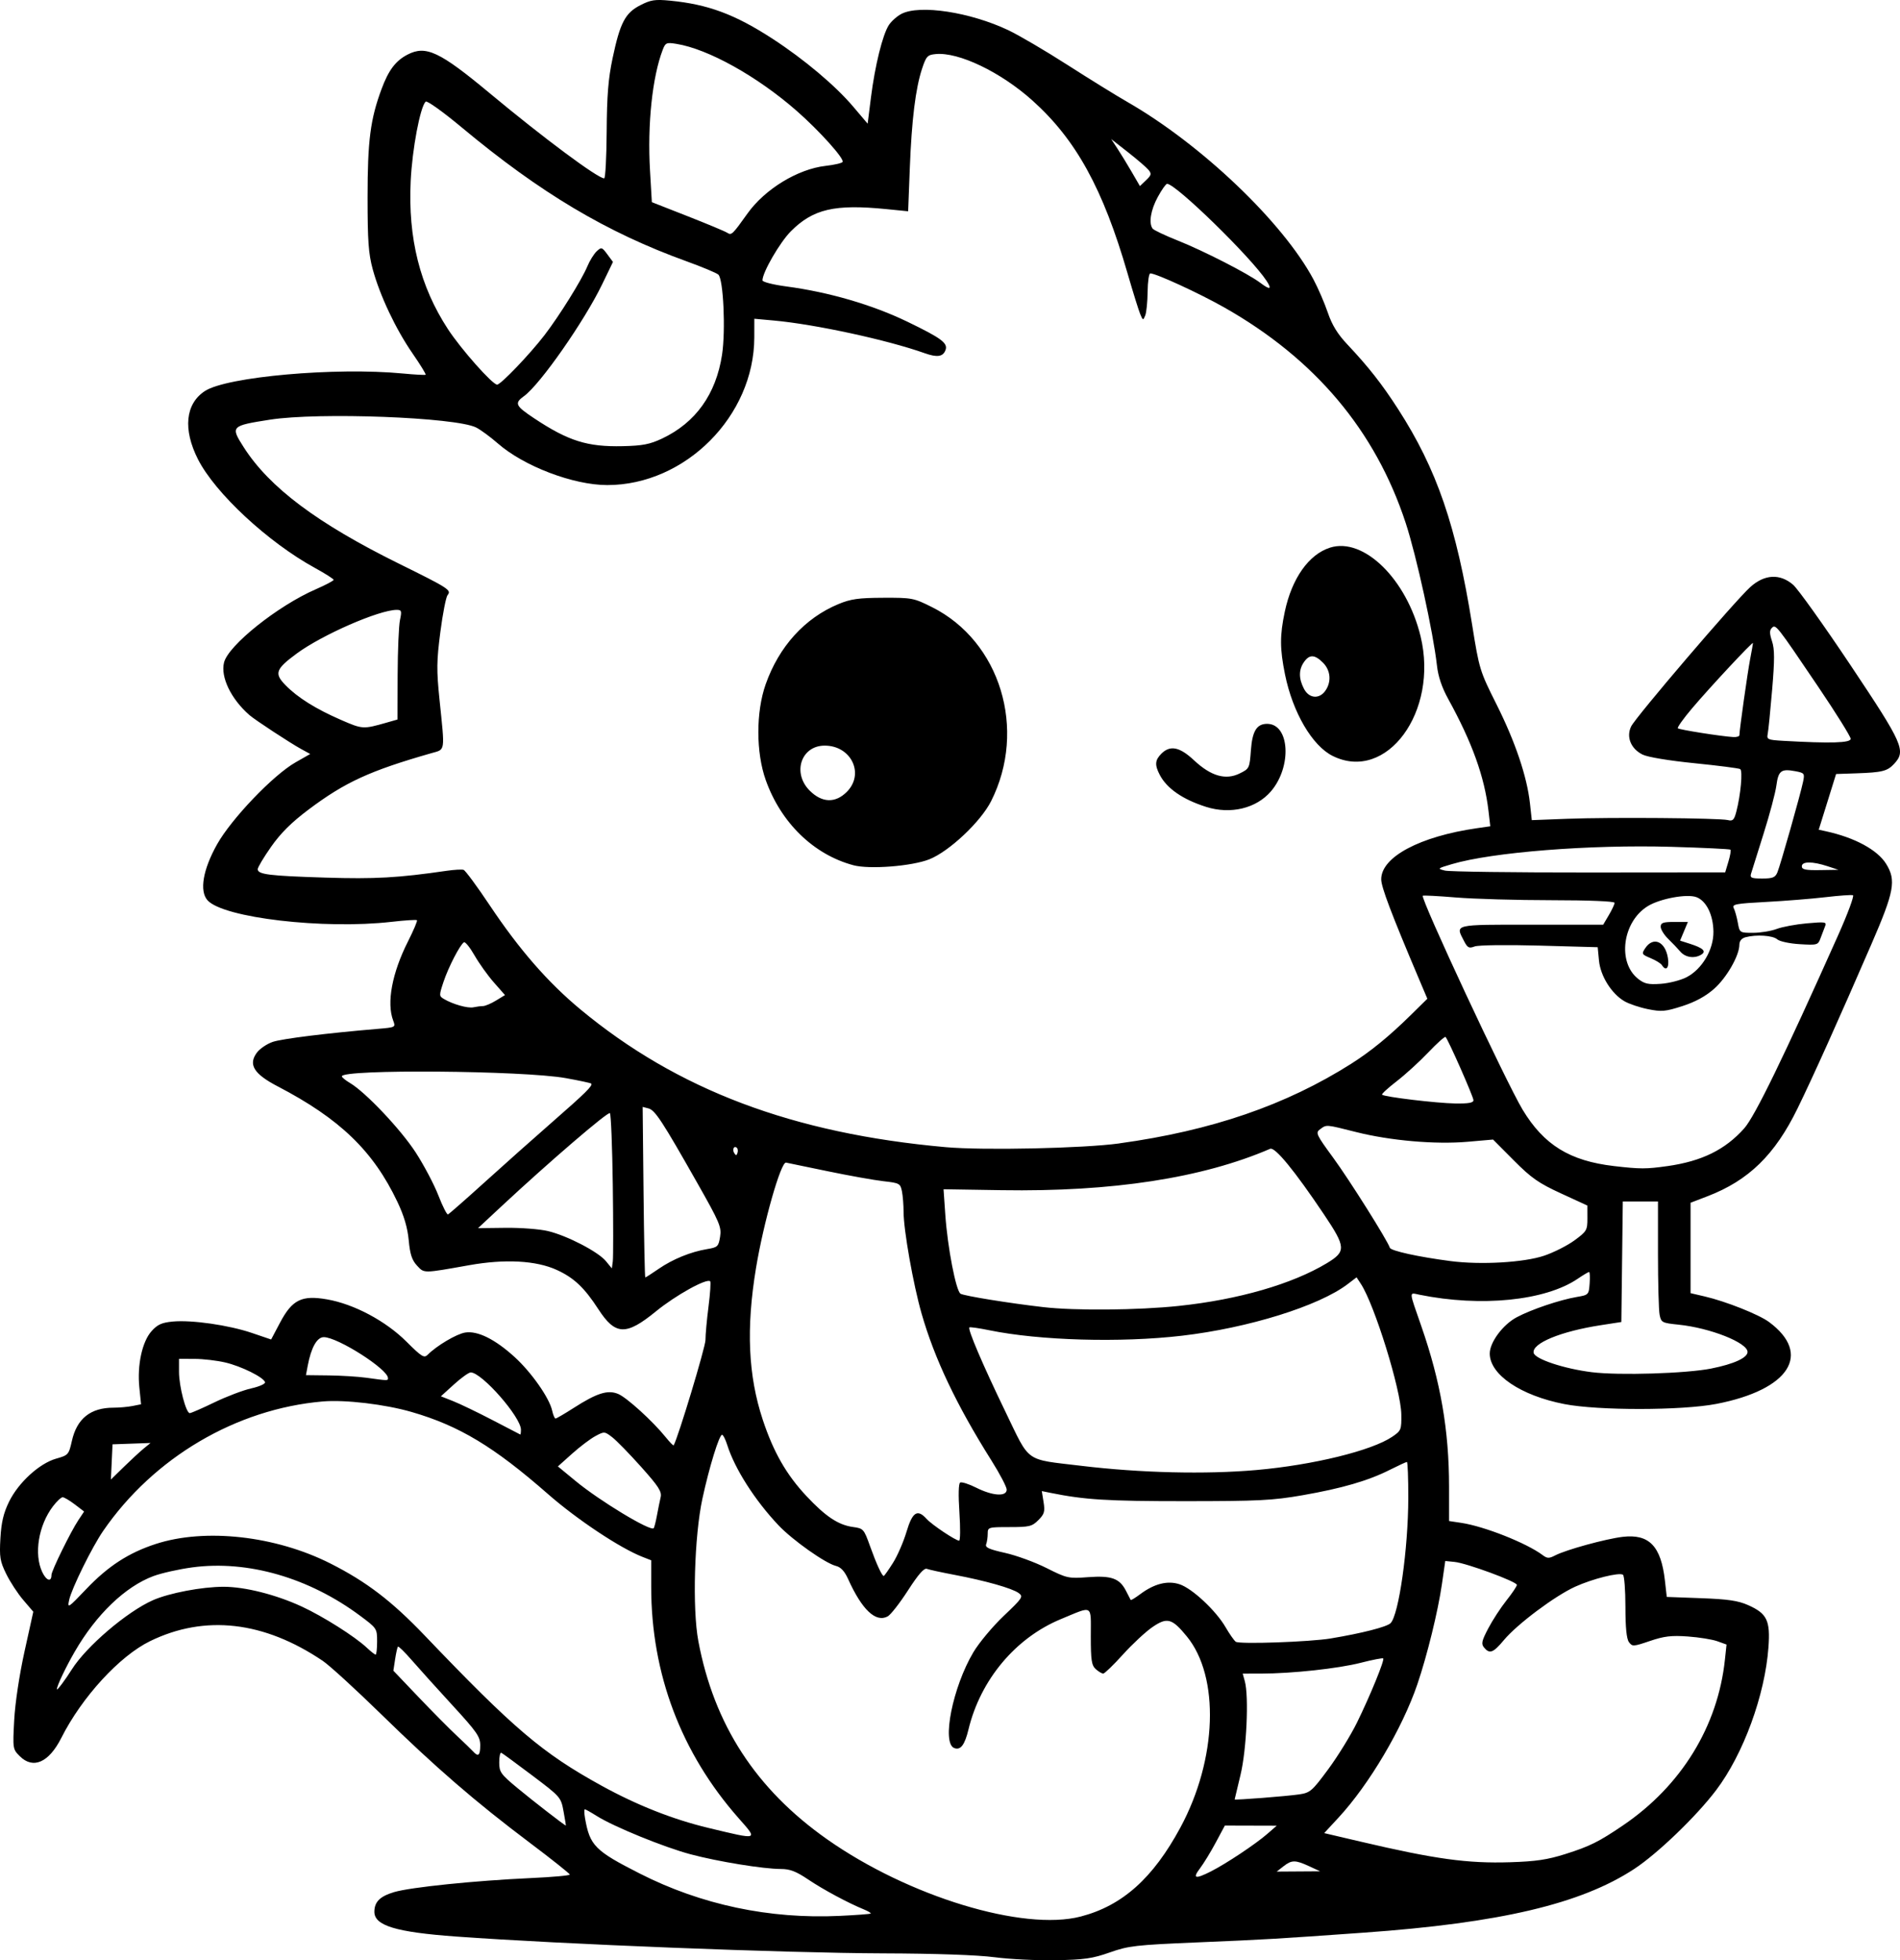 <?xml version="1.0" encoding="UTF-8" standalone="no"?>
<!-- Created with Inkscape (http://www.inkscape.org/) -->

<svg
   width="185.246mm"
   height="191.127mm"
   viewBox="0 0 185.246 191.127"
   version="1.1"
   id="svg1"
   xml:space="preserve"
   xmlns="http://www.w3.org/2000/svg"
   xmlns:svg="http://www.w3.org/2000/svg"><defs
     id="defs1"><clipPath
       clipPathUnits="userSpaceOnUse"
       id="clipPath3"><path
         id="path3"
         style="fill:#ff0000;fill-opacity:1;fill-rule:nonzero;stroke:none;stroke-width:0.265"
         d="M 117.464,-9.186 V 177.167 H 291.495 V -9.186 Z M 147.334,111.931 c 4.149,-0.092 4.552,4.357 -0.092,5.084 -1.195,0.187 -2.39,0.381 -3.57,0.655 -1.902,0.431 -3.801,0.869 -5.685,1.373 -4.843,1.295 -6.431,-3.457 -1.602,-4.804 2.039,-0.569 4.104,-1.04 6.168,-1.508 1.289,-0.299 2.595,-0.512 3.902,-0.719 0.31,-0.049 0.603,-0.075 0.88,-0.081 z" /></clipPath><clipPath
       clipPathUnits="userSpaceOnUse"
       id="clipPath29"><path
         id="path30"
         style="fill:#ff0000;fill-opacity:1;fill-rule:nonzero;stroke:none;stroke-width:0.265"
         d="M -43.23,-9.228 V 216.918 H 174.315 V -9.228 Z M 64.459,27.799 c 2.205,0.075 3.149,2.778 0.337,5.093 -1.015,0.835 -0.499,0.393 -1.541,1.333 -0.051,0.05 -0.1,0.101 -0.15,0.151 0.22,0.811 0.125,1.873 -0.521,3.116 -0.875,1.685 -1.749,3.37 -2.654,5.039 -0.978,1.836 -1.883,3.712 -2.891,5.53 -2.43,4.385 -6.499,1.653 -4.214,-2.809 0.315,-0.616 0.638,-1.229 0.953,-1.845 -0.007,-0.023 -0.015,-0.043 -0.022,-0.066 -0.595,-2.008 -0.069,-3.784 0.689,-5.659 1.274,-2.682 3.164,-4.982 5.254,-7.063 1.251,-1.138 0.627,-0.597 1.868,-1.628 0.964,-0.801 1.889,-1.157 2.675,-1.191 0.074,-0.003 0.146,-0.004 0.217,-0.001 z M 107.156,139.452 v 5.3e-4 h 1.332 c 3.185,0 4.318,2.034 3.452,3.522 1.261,1.236 0.77,3.284 -1.765,3.911 -0.549,0.616 -1.49,1.105 -2.851,1.261 -0.137,0.016 -0.274,0.031 -0.411,0.047 -2.651,0.305 -4.055,-0.978 -4.036,-2.332 -0.348,-0.335 -0.565,-0.745 -0.622,-1.186 -3.343,-0.946 -2.812,-4.861 1.596,-4.861 h 0.989 c 0.119,0 0.233,0.004 0.346,0.009 0.539,-0.217 1.168,-0.371 1.971,-0.371 z" /></clipPath><clipPath
       clipPathUnits="userSpaceOnUse"
       id="clipPath48"><path
         id="path49"
         style="fill:#ff0000;fill-opacity:1;fill-rule:nonzero;stroke:none;stroke-width:0.265"
         d="M 41.091,5.534 V 221.556 H 225.286 V 5.534 Z M 200.736,27.814 c 1.729,0.019 2.649,1.415 2.086,2.936 0.034,0.916 -0.448,2.032 -1.673,3.09 -1.147,0.992 -0.564,0.491 -1.752,1.502 -1.464,1.224 -2.914,2.469 -4.415,3.646 -1.776,1.393 -3.3,1.325 -4.092,0.54 -1.314,0.839 -2.65,1.642 -3.984,2.446 -4.294,2.588 -6.806,-1.809 -2.513,-4.397 1.384,-0.834 2.777,-1.656 4.133,-2.538 2.022,-1.284 4.052,-2.554 5.996,-3.956 1.191,-0.886 2.419,-1.714 3.69,-2.479 0.94,-0.565 1.799,-0.798 2.523,-0.79 z m -20.135,16.378 c 1.024,0.015 1.877,0.8 2.033,2.11 0.718,0.616 1.17,1.82 0.937,3.569 -0.199,1.498 -0.825,2.882 -1.489,4.224 -0.631,1.325 -1.475,2.521 -2.325,3.71 -0.383,0.58 -0.187,0.283 -0.588,0.891 -1.639,2.485 -3.795,2.512 -4.699,1.247 -2.336,3.06 -5.919,0.908 -3.888,-3.193 0.881,-1.779 1.751,-3.563 2.632,-5.343 0.834,-1.685 1.981,-2.401 2.971,-2.401 0.144,-8e-6 0.278,0.034 0.414,0.063 0.316,-0.73 0.627,-1.462 0.929,-2.198 0.772,-1.885 2.007,-2.694 3.073,-2.678 z" /></clipPath><clipPath
       clipPathUnits="userSpaceOnUse"
       id="clipPath83"><path
         id="path84"
         style="fill:#ff0000;fill-opacity:1;fill-rule:nonzero;stroke:none;stroke-width:0.265"
         d="M 132.474,-7.02 V 208.971 H 400.13 V -7.02 Z M 255.342,107.773 c 0.047,-0.001 0.095,-5.3e-4 0.143,0.002 1.045,0.054 2.19,0.946 2.813,2.886 0.307,0.956 0.456,1.952 0.58,2.946 0.105,0.896 0.146,1.798 0.173,2.7 0.049,0.457 0.091,0.915 0.134,1.373 0.032,0.334 -0.006,0.606 -0.033,0.887 0.917,0.087 1.972,0.687 2.893,1.982 0.57,0.801 1.075,1.645 1.573,2.491 0.431,0.671 0.926,1.295 1.376,1.954 0.093,0.157 0.186,0.314 0.279,0.471 1.353,2.285 0.702,4.101 -0.559,4.645 -1.02,0.911 -2.908,0.691 -4.385,-1.562 -0.239,-0.365 -0.478,-0.73 -0.729,-1.087 -0.216,-0.336 -0.388,-0.695 -0.574,-1.046 0.608,2.159 -0.889,3.607 -2.71,3.036 -0.616,0.275 -1.361,0.46 -2.342,0.399 -1.467,-0.091 -2.933,-0.193 -4.399,-0.296 -1.796,-0.111 -3.597,-0.198 -5.398,-0.193 -5.014,0.015 -5.014,-5.049 0,-5.065 1.903,-0.006 3.807,0.088 5.707,0.203 0.635,0.044 1.271,0.085 1.906,0.128 -2.172,-2.84 -4.36,-5.667 -6.601,-8.453 -2.161,-2.685 -1.065,-5.119 0.858,-5.113 0.628,0.002 1.345,0.277 2.066,0.876 0.364,-0.695 0.988,-1.1 1.69,-1.132 0.505,-0.023 1.05,0.149 1.567,0.543 0.093,-0.019 0.178,-0.065 0.274,-0.07 0.594,-0.032 1.239,0.203 1.815,0.734 -0.664,-2.602 0.469,-4.21 1.884,-4.241 z m 0.768,13.726 c -0.032,0.104 -0.068,0.203 -0.109,0.298 0.124,0.163 0.249,0.325 0.373,0.488 -0.098,-0.264 -0.22,-0.535 -0.254,-0.779 -0.004,-0.001 -0.007,-0.005 -0.01,-0.006 z m 30.329,39.335 h 0.777 c 5.014,0 5.014,5.065 0,5.065 h -0.777 c -5.014,0 -5.014,-5.065 0,-5.065 z" /></clipPath></defs><g
     id="layer1"
     transform="translate(-180.13,-0.459)"><path
       style="fill:#000000"
       d="m 277.089,191.289 c -1.655,-0.219 -5.719,-0.36 -10.848,-0.377 -9.527,-0.032 -31.35,-0.892 -41.672,-1.643 -5.836,-0.425 -7.938,-1.062 -7.938,-2.407 0,-0.97 0.542,-1.512 1.923,-1.923 1.6,-0.476 7.894,-1.121 13.353,-1.369 2.076,-0.094 3.774,-0.247 3.774,-0.34 0,-0.092 -1.756,-1.49 -3.903,-3.105 -5.315,-4 -9.162,-7.328 -14.486,-12.53 -2.474,-2.417 -5.034,-4.757 -5.689,-5.199 -5.736,-3.874 -11.49,-4.533 -16.837,-1.928 -2.975,1.45 -6.65,5.453 -8.653,9.427 -1.218,2.417 -2.755,3.093 -4.062,1.786 -0.677,-0.677 -0.685,-0.733 -0.537,-3.506 0.089,-1.661 0.502,-4.409 1.006,-6.695 l 0.856,-3.877 -0.977,-1.142 c -0.537,-0.628 -1.286,-1.773 -1.663,-2.544 -0.608,-1.243 -0.672,-1.639 -0.566,-3.484 0.09,-1.555 0.303,-2.454 0.841,-3.554 0.915,-1.871 2.959,-3.74 4.594,-4.202 1.185,-0.335 1.23,-0.386 1.534,-1.735 0.489,-2.171 1.819,-3.233 4.049,-3.233 0.569,0 1.408,-0.075 1.864,-0.166 l 0.831,-0.166 -0.167,-1.629 c -0.224,-2.187 0.271,-4.474 1.19,-5.503 0.574,-0.642 0.991,-0.832 2.055,-0.934 1.841,-0.177 5.48,0.346 7.728,1.111 l 1.875,0.638 0.865,-1.636 c 1.188,-2.247 2.113,-2.706 4.584,-2.276 2.631,0.458 5.719,2.102 7.746,4.123 1.486,1.481 1.72,1.626 2.07,1.275 0.89,-0.89 2.808,-2.026 3.653,-2.163 1.209,-0.196 2.918,0.651 4.828,2.393 1.634,1.49 3.382,3.984 3.651,5.21 0.094,0.429 0.243,0.781 0.33,0.781 0.087,0 0.882,-0.464 1.765,-1.03 2.272,-1.457 3.326,-1.789 4.342,-1.368 0.837,0.347 3.387,2.666 4.636,4.218 0.396,0.491 0.745,0.848 0.776,0.794 0.435,-0.762 3.105,-9.602 3.101,-10.268 -0.003,-0.499 0.13,-1.962 0.295,-3.25 0.165,-1.288 0.239,-2.402 0.165,-2.477 -0.325,-0.325 -3.363,1.358 -5.289,2.932 -2.922,2.387 -3.956,2.347 -5.619,-0.217 -1.358,-2.095 -2.371,-3.052 -4.04,-3.819 -2.008,-0.922 -5.045,-1.089 -8.535,-0.468 -4.551,0.809 -4.391,0.808 -5.103,0.04 -0.492,-0.531 -0.679,-1.102 -0.806,-2.465 -0.115,-1.229 -0.454,-2.38 -1.104,-3.75 -2.358,-4.965 -5.613,-8.104 -11.682,-11.264 -2.313,-1.205 -2.879,-2.122 -2.022,-3.278 0.29,-0.391 0.992,-0.866 1.559,-1.056 0.924,-0.309 5.306,-0.852 10.214,-1.265 1.758,-0.148 1.77,-0.154 1.521,-0.808 -0.658,-1.731 -0.114,-4.638 1.447,-7.729 0.54,-1.07 0.932,-1.996 0.87,-2.058 -0.062,-0.062 -1.171,0.009 -2.464,0.157 -6.617,0.758 -16.403,-0.385 -17.952,-2.096 -0.813,-0.899 -0.453,-3.006 0.935,-5.472 1.404,-2.494 5.469,-6.74 7.636,-7.976 l 1.438,-0.82 -0.876,-0.479 c -1.072,-0.586 -4.498,-2.834 -5.043,-3.308 -1.8,-1.568 -2.839,-3.717 -2.483,-5.136 0.421,-1.677 5.237,-5.521 8.934,-7.132 0.963,-0.419 1.751,-0.835 1.751,-0.924 0,-0.089 -0.822,-0.612 -1.827,-1.163 -4.578,-2.509 -9.723,-7.289 -11.397,-10.588 -1.483,-2.921 -1.232,-5.41 0.671,-6.657 2.135,-1.399 12.739,-2.339 19.301,-1.711 1.164,0.111 2.163,0.165 2.22,0.12 0.057,-0.045 -0.517,-0.981 -1.276,-2.079 -1.636,-2.366 -3.182,-5.635 -3.88,-8.203 -0.414,-1.524 -0.503,-2.765 -0.503,-7.011 0,-5.534 0.27,-7.622 1.369,-10.578 0.679,-1.827 1.367,-2.738 2.52,-3.338 1.795,-0.934 3.129,-0.308 8.017,3.76 5.259,4.377 10.54,8.305 11.164,8.303 0.117,-4.17e-4 0.226,-2.054 0.242,-4.564 0.022,-3.513 0.155,-5.158 0.575,-7.145 0.733,-3.468 1.228,-4.416 2.704,-5.172 1.023,-0.525 1.432,-0.587 2.91,-0.444 3.701,0.359 6.333,1.34 9.998,3.725 3.064,1.994 6.105,4.554 7.841,6.6 l 1.416,1.669 0.322,-2.557 c 0.391,-3.107 1.14,-6.134 1.748,-7.061 0.247,-0.378 0.8,-0.868 1.227,-1.089 1.783,-0.922 6.692,-0.172 10.413,1.59 1.031,0.489 3.615,2.005 5.742,3.369 2.127,1.364 4.762,2.995 5.856,3.622 7.223,4.144 15.188,11.739 18.16,17.315 0.451,0.846 1.079,2.299 1.395,3.229 0.413,1.214 0.949,2.088 1.902,3.099 2.069,2.196 3.377,3.864 4.963,6.326 3.773,5.859 5.669,11.389 7.21,21.026 0.692,4.328 0.744,4.496 2.381,7.761 1.817,3.624 2.965,7.021 3.252,9.621 l 0.182,1.654 3.44,-0.132 c 4.186,-0.161 14.858,-0.076 15.666,0.124 0.497,0.123 0.623,-0.003 0.842,-0.849 0.418,-1.614 0.63,-3.962 0.371,-4.121 -0.132,-0.081 -2.138,-0.339 -4.458,-0.572 -2.497,-0.251 -4.562,-0.594 -5.06,-0.841 -1.143,-0.567 -1.612,-1.72 -1.117,-2.742 0.447,-0.923 10.114,-12.233 11.613,-13.587 1.389,-1.255 2.889,-1.338 4.178,-0.232 0.466,0.4 2.992,3.938 5.612,7.862 5.143,7.701 5.421,8.333 4.228,9.614 -0.654,0.702 -1.156,0.826 -3.68,0.912 l -1.967,0.067 -0.846,2.715 -0.846,2.715 0.697,0.152 c 2.81,0.612 5.03,1.813 5.875,3.18 0.993,1.607 0.797,2.676 -1.43,7.815 -3.222,7.433 -5.66,12.856 -7.204,16.023 -2.207,4.526 -4.77,7.026 -8.78,8.567 l -1.654,0.635 v 4.407 4.407 l 1.389,0.324 c 2.054,0.479 5.261,1.753 6.253,2.484 4.235,3.125 1.996,6.614 -5.128,7.991 -3.363,0.65 -11.521,0.659 -14.817,0.017 -4.266,-0.832 -7.276,-2.871 -7.276,-4.929 0,-1.097 1.279,-2.817 2.629,-3.537 1.421,-0.758 4.201,-1.697 5.856,-1.978 1.153,-0.195 1.174,-0.218 1.254,-1.317 0.045,-0.615 0.02,-1.119 -0.054,-1.119 -0.075,0 -0.575,0.298 -1.111,0.662 -3.159,2.143 -9.419,2.775 -15.428,1.555 -1.036,-0.21 -1.052,-0.482 0.185,3.075 1.881,5.407 2.701,10.154 2.701,15.64 v 3.35 l 1.193,0.179 c 2.247,0.337 6.365,1.969 7.93,3.142 0.451,0.338 0.623,0.342 1.232,0.027 1.066,-0.551 4.93,-1.611 6.578,-1.805 2.571,-0.302 3.733,0.899 4.112,4.249 l 0.182,1.608 3.343,0.123 c 2.617,0.096 3.611,0.242 4.578,0.671 1.858,0.825 2.182,1.495 1.993,4.116 -0.337,4.663 -2.45,10.431 -5.105,13.937 -1.934,2.554 -5.705,6.181 -7.977,7.672 -5.203,3.416 -13.075,5.27 -26.393,6.217 -8.779,0.624 -9.425,0.662 -16.272,0.95 -5.949,0.251 -6.646,0.331 -8.467,0.975 -1.686,0.596 -2.482,0.711 -5.292,0.76 -1.819,0.032 -4.498,-0.1 -5.953,-0.292 z m 8.416,-3.97 c 4.048,-1.054 7.044,-3.731 9.712,-8.678 3.586,-6.648 3.855,-14.692 0.623,-18.636 -1.447,-1.766 -1.917,-1.891 -3.363,-0.896 -0.66,0.454 -1.952,1.658 -2.87,2.674 -0.918,1.016 -1.779,1.849 -1.914,1.85 -0.134,0.001 -0.461,-0.194 -0.728,-0.435 -0.41,-0.371 -0.484,-0.86 -0.484,-3.193 0,-3.167 0.279,-3.006 -2.922,-1.681 -4.411,1.825 -7.833,5.911 -9.001,10.745 -0.37,1.532 -0.773,2.061 -1.392,1.824 -1.242,-0.477 -0.151,-5.941 1.864,-9.337 0.549,-0.925 1.881,-2.52 2.959,-3.545 1.848,-1.756 1.932,-1.884 1.456,-2.232 -0.631,-0.462 -3.239,-1.201 -6.249,-1.771 -1.268,-0.24 -2.481,-0.503 -2.696,-0.586 -0.274,-0.105 -0.827,0.524 -1.844,2.102 -0.799,1.239 -1.691,2.38 -1.983,2.536 -1.162,0.622 -2.502,-0.647 -3.857,-3.651 -0.343,-0.761 -0.711,-1.156 -1.183,-1.272 -1.037,-0.255 -4.235,-2.517 -5.601,-3.962 -2.306,-2.44 -4.264,-5.508 -4.998,-7.831 -0.172,-0.546 -0.4,-0.992 -0.506,-0.992 -0.279,0 -1.253,3.164 -1.913,6.218 -0.791,3.659 -0.994,10.725 -0.4,13.891 1.53,8.15 5.608,14.433 12.536,19.315 7.932,5.589 19.139,9.004 24.75,7.543 z m -20.486,-0.29 c 0.055,-0.049 -0.242,-0.23 -0.661,-0.401 -1.541,-0.629 -3.977,-1.939 -5.444,-2.927 -1.165,-0.785 -1.765,-1.015 -2.646,-1.016 -1.721,-0.002 -6.13,-0.72 -8.809,-1.433 -2.59,-0.69 -7.497,-2.693 -9.147,-3.735 -0.567,-0.358 -1.091,-0.651 -1.163,-0.651 -0.072,0 -0.063,0.387 0.019,0.86 0.468,2.682 0.959,3.178 5.339,5.404 5.993,3.045 12.64,4.452 19.501,4.127 1.601,-0.076 2.956,-0.178 3.011,-0.227 z m 33.182,-4.113 c 1.475,-0.747 4.324,-2.642 5.48,-3.645 l 0.926,-0.804 -2.529,-0.007 -2.529,-0.007 -0.885,1.654 c -0.487,0.91 -1.178,2.041 -1.537,2.514 -0.76,1.002 -0.475,1.08 1.075,0.296 z m 9.581,-0.494 c -1.36,-0.63 -1.708,-0.63 -2.514,0 l -0.661,0.517 2.117,-0.014 2.117,-0.014 z m 24.965,-1.193 c 2.382,-0.754 3.259,-1.19 5.623,-2.795 5.678,-3.856 9.241,-9.647 9.935,-16.148 l 0.158,-1.484 -0.894,-0.322 c -0.492,-0.177 -1.787,-0.386 -2.878,-0.464 -1.607,-0.115 -2.309,-0.032 -3.692,0.438 -1.625,0.552 -1.724,0.557 -2.051,0.111 -0.232,-0.318 -0.343,-1.426 -0.343,-3.445 0,-1.637 -0.109,-3.044 -0.242,-3.126 -0.397,-0.245 -2.949,0.395 -4.652,1.166 -1.969,0.892 -5.646,3.643 -6.944,5.196 -1.054,1.261 -1.4,1.393 -1.941,0.741 -0.298,-0.359 -0.237,-0.642 0.406,-1.87 0.417,-0.796 1.215,-2.021 1.774,-2.724 0.559,-0.702 1.016,-1.385 1.016,-1.517 0,-0.315 -4.894,-2.119 -6.071,-2.238 l -0.911,-0.092 -0.326,2.258 c -0.383,2.651 -1.446,6.981 -2.401,9.781 -1.466,4.296 -4.7,9.762 -7.688,12.99 l -1.39,1.502 3.507,0.822 c 7.322,1.717 10.452,2.149 14.619,2.019 2.504,-0.078 3.643,-0.247 5.386,-0.799 z m -80.608,-3.503 c -5.6,-6.347 -8.518,-14.07 -8.518,-22.543 v -2.595 l -0.86,-0.337 c -2.181,-0.855 -6.379,-3.646 -9.194,-6.113 -5.283,-4.63 -8.664,-6.666 -13.299,-8.009 -2.598,-0.753 -6.49,-1.215 -8.662,-1.029 -8.446,0.725 -16.492,5.466 -21.415,12.621 -1.085,1.577 -3.079,5.622 -3.319,6.735 -0.184,0.852 -0.113,0.806 1.662,-1.058 2.132,-2.24 4.13,-3.537 6.773,-4.399 4.812,-1.569 11.683,-0.803 17.034,1.899 3.506,1.77 5.979,3.658 9.183,7.01 8.737,9.14 11.487,11.476 17.234,14.644 3.454,1.904 6.965,3.293 10.418,4.123 4.977,1.196 4.882,1.227 2.962,-0.949 z m -17.065,-0.661 c -0.252,-1.373 -0.286,-1.413 -3.062,-3.506 -1.544,-1.164 -2.898,-2.156 -3.008,-2.205 -0.11,-0.049 -0.2,0.374 -0.2,0.939 0,0.945 0.142,1.145 1.786,2.51 1.473,1.223 4.605,3.65 4.71,3.65 0.015,0 -0.086,-0.625 -0.226,-1.389 z m 71.732,-1.654 c 1.063,-0.158 1.255,-0.324 2.835,-2.466 0.932,-1.263 2.19,-3.307 2.796,-4.542 1.295,-2.642 2.706,-6.094 2.553,-6.247 -0.059,-0.059 -1.046,0.133 -2.193,0.426 -2.194,0.561 -6.695,1.049 -9.715,1.053 l -1.791,0.002 0.203,0.728 c 0.414,1.482 0.175,6.716 -0.418,9.149 -0.313,1.285 -0.569,2.359 -0.569,2.388 0,0.086 5.078,-0.31 6.299,-0.491 z m -79.854,-4.787 c 0,-0.837 -0.324,-1.303 -2.712,-3.903 -1.492,-1.624 -3.274,-3.601 -3.961,-4.393 -0.687,-0.792 -1.295,-1.387 -1.352,-1.322 -0.057,0.065 -0.18,0.619 -0.274,1.232 l -0.17,1.113 2.449,2.569 c 1.347,1.413 3.033,3.115 3.748,3.782 0.715,0.667 1.429,1.357 1.587,1.533 0.493,0.548 0.685,0.377 0.685,-0.61 z m -39.827,-7.384 c 1.415,-2.253 5.381,-5.64 7.915,-6.761 1.581,-0.699 4.789,-1.309 6.889,-1.309 2.08,0 5.108,0.765 7.619,1.926 2.088,0.965 5.187,2.926 6.345,4.015 0.394,0.371 0.781,0.674 0.86,0.674 0.079,0 0.144,-0.576 0.144,-1.279 0,-1.261 -0.023,-1.296 -1.654,-2.509 -4.992,-3.715 -10.96,-5.437 -16.35,-4.72 -1.308,0.174 -3.025,0.559 -3.815,0.854 -2.739,1.025 -5.562,3.736 -7.652,7.351 -0.892,1.542 -1.75,3.346 -1.75,3.678 0,0.172 0.798,-0.886 1.448,-1.92 z m 122.774,-3.037 c 3.011,-0.5 5.445,-1.122 5.808,-1.485 0.807,-0.807 1.72,-7.263 1.728,-12.212 0.003,-1.928 -0.058,-3.506 -0.135,-3.506 -0.077,0 -0.821,0.344 -1.654,0.763 -2.116,1.067 -4.669,1.81 -8.524,2.482 -2.917,0.508 -4.278,0.576 -11.51,0.578 -7.524,0.001 -9.739,-0.136 -13.039,-0.806 l -0.869,-0.176 0.172,1.074 c 0.148,0.927 0.078,1.168 -0.508,1.755 -0.618,0.618 -0.875,0.68 -2.809,0.68 -2.075,0 -2.129,0.016 -2.129,0.64 0,0.352 -0.068,0.818 -0.152,1.036 -0.119,0.309 0.283,0.493 1.837,0.839 1.094,0.243 2.917,0.909 4.051,1.479 1.989,0.999 2.132,1.031 4.05,0.889 2.284,-0.169 3.072,0.116 3.699,1.34 0.223,0.434 0.427,0.832 0.454,0.883 0.027,0.051 0.444,-0.202 0.926,-0.563 1.376,-1.028 2.672,-1.354 3.845,-0.966 1.228,0.405 3.538,2.562 4.478,4.181 0.391,0.673 0.84,1.313 0.998,1.422 0.373,0.257 7.223,0.017 9.283,-0.325 z m -124.751,-6.186 c 0,-0.404 1.878,-4.228 2.633,-5.36 l 0.55,-0.825 -0.912,-0.696 c -0.502,-0.383 -1.033,-0.696 -1.181,-0.696 -0.148,0 -0.57,0.395 -0.939,0.878 -1.419,1.86 -1.878,4.673 -1.048,6.422 0.402,0.847 0.897,1 0.897,0.277 z m 82.035,-1.159 c 0.438,-0.69 1.035,-2.059 1.328,-3.043 0.579,-1.944 1.063,-2.255 1.962,-1.262 0.52,0.575 2.831,2.12 3.171,2.12 0.116,0 0.128,-1.239 0.027,-2.753 -0.114,-1.703 -0.086,-2.813 0.072,-2.911 0.141,-0.087 0.85,0.139 1.576,0.504 1.599,0.803 2.962,0.888 2.962,0.185 0,-0.262 -0.671,-1.542 -1.49,-2.844 -3.4,-5.4 -5.543,-9.909 -6.809,-14.325 -0.812,-2.831 -1.752,-8.138 -1.754,-9.903 -7.7e-4,-0.673 -0.073,-1.582 -0.161,-2.019 -0.151,-0.754 -0.243,-0.805 -1.786,-0.978 -0.895,-0.1 -3.347,-0.538 -5.449,-0.974 -2.102,-0.436 -3.931,-0.815 -4.065,-0.841 -0.5,-0.101 -2.193,5.841 -2.926,10.27 -0.975,5.886 -0.768,10.504 0.662,14.817 1.042,3.141 2.296,5.334 4.241,7.412 1.877,2.006 3.119,2.833 4.552,3.029 1.014,0.138 1.063,0.195 1.66,1.863 0.615,1.721 1.161,2.91 1.337,2.91 0.051,0 0.452,-0.565 0.889,-1.255 z m -23.005,-4.629 c 0.115,-0.62 0.278,-1.425 0.363,-1.788 0.128,-0.551 -0.19,-1.046 -1.904,-2.964 -1.132,-1.266 -2.399,-2.566 -2.817,-2.888 -0.745,-0.575 -0.774,-0.577 -1.644,-0.109 -0.487,0.262 -1.508,1.034 -2.269,1.716 l -1.383,1.239 1.743,1.437 c 2.343,1.931 7.269,4.908 7.594,4.59 0.059,-0.058 0.202,-0.612 0.317,-1.232 z m -50.034,-6.539 0.661,-0.541 -1.852,0.066 -1.852,0.066 -0.08,1.717 -0.08,1.717 1.271,-1.242 c 0.699,-0.683 1.569,-1.485 1.932,-1.783 z m 108.479,2.097 c 5.532,-0.487 11.258,-1.891 13.256,-3.25 0.859,-0.585 0.898,-0.682 0.876,-2.183 -0.035,-2.38 -2.606,-10.676 -3.938,-12.709 l -0.424,-0.647 -0.868,0.662 c -2.799,2.135 -9.687,4.279 -16.168,5.033 -5.986,0.697 -13.87,0.472 -18.778,-0.536 -1.009,-0.207 -1.88,-0.33 -1.937,-0.274 -0.178,0.178 1.315,3.669 3.506,8.201 2.455,5.076 1.817,4.621 7.408,5.293 5.76,0.693 12.114,0.846 17.066,0.41 z m -71.702,-3.934 c 0,-1.232 -3.817,-5.583 -4.898,-5.583 -0.188,0 -0.92,0.524 -1.625,1.164 l -1.282,1.164 1.191,0.471 c 0.655,0.259 2.381,1.09 3.836,1.847 1.455,0.757 2.676,1.39 2.712,1.408 0.036,0.017 0.066,-0.194 0.066,-0.471 z m -29.894,-2.659 c 1.188,-0.575 2.808,-1.19 3.599,-1.367 0.798,-0.179 1.397,-0.45 1.346,-0.609 -0.156,-0.482 -2.312,-1.549 -3.871,-1.916 -0.811,-0.191 -2.159,-0.349 -2.996,-0.351 l -1.521,-0.004 v 1.275 c 0,1.409 0.681,4.017 1.049,4.017 0.129,0 1.207,-0.47 2.395,-1.045 z m 16.929,-2.372 c 0,-0.864 -4.902,-3.991 -6.256,-3.991 -0.663,0 -1.236,1.017 -1.567,2.785 l -0.172,0.919 2.212,0.026 c 1.217,0.014 2.867,0.117 3.667,0.227 2.141,0.296 2.117,0.296 2.117,0.034 z m 129.031,-0.934 c 2.188,-0.435 3.525,-1.047 3.525,-1.613 0,-0.904 -3.643,-2.346 -6.727,-2.662 -1.611,-0.165 -1.695,-0.209 -1.846,-0.966 -0.087,-0.436 -0.159,-3.1 -0.159,-5.919 v -5.126 h -1.715 -1.715 l -0.071,5.876 -0.071,5.876 -2.005,0.31 c -3.898,0.602 -6.718,1.764 -6.546,2.696 0.111,0.604 2.968,1.554 5.68,1.889 2.668,0.329 9.199,0.128 11.649,-0.359 z m -51.92,-6.103 c 5.794,-0.608 11.054,-2.128 14.438,-4.171 1.881,-1.136 1.856,-1.555 -0.292,-4.754 -2.87,-4.275 -4.774,-6.596 -5.244,-6.393 -6.614,2.853 -15.398,4.206 -26.189,4.034 l -5.656,-0.09 0.174,2.514 c 0.219,3.159 1.038,7.397 1.482,7.671 0.344,0.212 4.739,0.924 8.073,1.307 3.114,0.358 9.205,0.304 13.214,-0.117 z m -50.725,-3.61 c 1.38,-0.949 3.139,-1.666 4.738,-1.931 1.023,-0.169 1.104,-0.247 1.258,-1.207 0.15,-0.938 -0.04,-1.386 -2.205,-5.207 -3.437,-6.065 -4.135,-7.133 -4.774,-7.3 l -0.571,-0.149 0.086,8.314 c 0.047,4.573 0.124,8.314 0.171,8.315 0.046,4.8e-4 0.631,-0.375 1.298,-0.834 z m -4.466,-8.205 c -0.051,-3.735 -0.177,-6.876 -0.28,-6.979 -0.182,-0.182 -5.927,4.753 -10.569,9.078 l -2.291,2.135 2.687,-0.032 c 1.478,-0.018 3.342,0.126 4.143,0.319 1.875,0.452 4.887,2.016 5.635,2.926 l 0.583,0.71 0.092,-0.683 c 0.051,-0.375 0.051,-3.739 -3e-4,-7.474 z m 90.802,6.921 c 0.938,-0.316 2.273,-0.991 2.965,-1.499 1.192,-0.875 1.259,-0.99 1.255,-2.159 l -0.004,-1.234 -2.575,-1.185 c -2.184,-1.004 -2.883,-1.494 -4.597,-3.217 l -2.022,-2.032 -2.476,0.216 c -3.148,0.274 -7.538,-0.107 -10.859,-0.943 -3.004,-0.756 -2.886,-0.747 -3.523,-0.281 -0.47,0.344 -0.4,0.496 1.282,2.796 1.586,2.169 5.264,8.014 5.513,8.762 0.101,0.302 2.769,0.888 5.904,1.298 2.95,0.385 7.157,0.144 9.137,-0.523 z m -103.285,-7.173 c 1.868,-1.691 4.829,-4.328 6.581,-5.858 3.248,-2.838 3.984,-3.565 3.796,-3.753 -0.058,-0.058 -1.176,-0.297 -2.485,-0.532 -4.156,-0.744 -21.826,-0.885 -21.826,-0.175 0,0.1 0.36,0.394 0.801,0.655 1.517,0.896 4.96,4.54 6.411,6.785 0.799,1.237 1.789,3.114 2.199,4.172 0.41,1.058 0.832,1.891 0.937,1.852 0.105,-0.039 1.719,-1.455 3.587,-3.146 z m 115.314,-1.565 c 3.353,-0.478 5.626,-1.596 7.481,-3.68 1.037,-1.165 3.84,-6.929 9.144,-18.8 0.943,-2.11 1.599,-3.879 1.458,-3.93 -0.141,-0.051 -1.35,0.035 -2.687,0.192 -1.337,0.157 -3.944,0.366 -5.793,0.464 -2.963,0.157 -3.336,0.229 -3.144,0.602 0.12,0.233 0.298,0.87 0.397,1.416 0.178,0.988 0.184,0.992 1.485,0.992 0.718,0 1.754,-0.169 2.303,-0.376 0.549,-0.207 1.877,-0.454 2.952,-0.549 1.821,-0.161 1.941,-0.14 1.759,0.31 -0.107,0.265 -0.305,0.786 -0.44,1.156 -0.235,0.647 -0.315,0.669 -2.023,0.566 -0.995,-0.06 -1.963,-0.269 -2.197,-0.475 -0.43,-0.378 -2.036,-0.483 -3.088,-0.201 -0.38,0.102 -0.596,0.364 -0.598,0.724 -0.005,1.07 -1.244,3.23 -2.472,4.311 -0.828,0.729 -1.834,1.276 -3.087,1.679 -1.652,0.531 -2.025,0.564 -3.348,0.299 -0.819,-0.164 -1.856,-0.513 -2.305,-0.776 -1.258,-0.735 -2.332,-2.454 -2.477,-3.964 l -0.125,-1.301 -5.682,-0.157 c -3.218,-0.089 -5.958,-0.053 -6.317,0.084 -0.548,0.208 -0.69,0.136 -1.035,-0.531 -0.854,-1.651 -1.093,-1.593 6.586,-1.593 h 6.985 l 0.555,-0.941 c 0.305,-0.518 0.555,-1.053 0.555,-1.191 0,-0.149 -2.478,-0.251 -6.152,-0.254 -3.383,-0.002 -7.57,-0.122 -9.304,-0.265 -1.734,-0.144 -3.194,-0.22 -3.244,-0.169 -0.248,0.248 8.138,18.22 9.739,20.87 2.071,3.429 4.594,4.984 8.9,5.485 2.553,0.297 3.148,0.298 5.22,0.002 z m -90.725,-1.771 c -0.269,-0.269 -0.491,0.136 -0.27,0.493 0.167,0.27 0.229,0.27 0.319,0.001 0.061,-0.184 0.04,-0.406 -0.048,-0.494 z m 37.279,-0.444 c 9.003,-1.24 16.253,-3.731 22.622,-7.771 1.889,-1.198 3.701,-2.679 5.756,-4.702 l 1.655,-1.629 -0.829,-1.957 c -2.692,-6.354 -3.668,-8.931 -3.669,-9.687 -0.003,-2.176 3.76,-4.182 9.351,-4.986 l 1.283,-0.184 -0.173,-1.487 c -0.387,-3.334 -1.594,-6.688 -3.935,-10.938 -0.616,-1.119 -0.973,-2.181 -1.092,-3.249 -0.357,-3.208 -2.005,-10.726 -3.048,-13.902 -2.96,-9.015 -8.845,-16.003 -17.696,-21.015 -2.446,-1.385 -6.64,-3.316 -7.203,-3.316 -0.134,0 -0.252,0.804 -0.262,1.786 -0.01,0.982 -0.115,2.024 -0.232,2.315 -0.203,0.504 -0.227,0.497 -0.49,-0.132 -0.152,-0.364 -0.707,-2.15 -1.234,-3.969 -2.395,-8.27 -5.03,-13.056 -9.291,-16.871 -3.089,-2.766 -7.18,-4.727 -9.415,-4.513 -0.802,0.077 -0.924,0.207 -1.324,1.41 -0.64,1.929 -1.018,4.991 -1.201,9.736 l -0.161,4.182 -2.141,-0.213 c -5.021,-0.499 -7.118,-0.013 -9.286,2.155 -1.075,1.075 -2.776,4.012 -2.777,4.794 -1.2e-4,0.156 1.047,0.423 2.338,0.594 4.146,0.552 8.388,1.79 11.817,3.45 3.315,1.604 3.95,2.08 3.688,2.763 -0.248,0.646 -0.811,0.727 -2.03,0.293 -3.619,-1.289 -10.675,-2.818 -14.689,-3.183 l -1.918,-0.174 -0.003,1.824 c -0.013,7.655 -6.723,14.392 -14.334,14.392 -3.305,0 -8.116,-1.83 -10.666,-4.057 -0.728,-0.636 -1.68,-1.336 -2.117,-1.556 -1.98,-0.999 -15.356,-1.506 -20.108,-0.763 -3.81,0.596 -3.859,0.647 -2.555,2.686 2.513,3.93 7.171,7.422 15.165,11.368 4.836,2.387 5.112,2.566 4.71,3.05 -0.154,0.186 -0.471,1.807 -0.704,3.603 -0.366,2.824 -0.377,3.71 -0.083,6.572 0.535,5.21 0.591,4.84 -0.79,5.236 -6.008,1.719 -8.415,2.825 -11.984,5.505 -1.653,1.241 -2.707,2.288 -3.638,3.614 -0.721,1.027 -1.311,2.013 -1.311,2.192 0,0.514 1.107,0.652 6.615,0.823 4.816,0.15 7.101,0.021 11.8,-0.664 0.742,-0.108 1.488,-0.15 1.658,-0.093 0.17,0.057 1.316,1.611 2.546,3.453 2.885,4.321 5.662,7.51 8.837,10.147 9.46,7.854 20.736,12.108 35.616,13.437 3.673,0.328 13.431,0.118 16.933,-0.365 z M 263.331,84.818 c -3.871,-1.035 -7.063,-4.138 -8.543,-8.304 -0.958,-2.696 -0.961,-6.625 -0.008,-9.333 1.297,-3.684 3.817,-6.463 7.095,-7.823 1.205,-0.5 1.956,-0.606 4.366,-0.616 2.809,-0.012 2.975,0.02 4.761,0.914 6.658,3.332 9.277,11.935 5.758,18.918 -1.01,2.004 -4.086,4.899 -6.021,5.667 -1.704,0.676 -5.836,0.998 -7.408,0.578 z m -0.641,-7.15 c 1.766,-1.766 0.424,-4.535 -2.186,-4.51 -2.278,0.022 -3.145,2.672 -1.433,4.384 1.199,1.199 2.5,1.245 3.619,0.126 z m 35.037,1.462 c -2.279,-0.721 -3.831,-1.792 -4.523,-3.122 -0.504,-0.968 -0.468,-1.438 0.157,-2.064 0.855,-0.855 1.781,-0.668 3.182,0.643 1.649,1.542 3.075,1.957 4.44,1.29 0.959,-0.469 0.979,-0.511 1.109,-2.285 0.136,-1.855 0.57,-2.558 1.579,-2.558 2.202,0 2.441,4.164 0.378,6.575 -1.431,1.672 -3.94,2.276 -6.323,1.522 z m 12.341,-4.964 c -1.997,-0.989 -3.901,-4.243 -4.652,-7.95 -0.509,-2.512 -0.513,-3.794 -0.022,-6.113 0.69,-3.255 2.337,-5.588 4.411,-6.248 3.278,-1.043 7.479,3.073 8.83,8.652 1.776,7.334 -3.313,14.26 -8.567,11.659 z m -0.714,-6.367 c 0.608,-0.869 0.512,-1.982 -0.238,-2.731 -0.805,-0.805 -1.317,-0.822 -1.849,-0.061 -0.521,0.743 -0.523,1.604 -0.008,2.6 0.496,0.959 1.494,1.05 2.095,0.193 z m 14.435,39.929 c 0,-0.333 -2.457,-5.902 -2.72,-6.165 -0.07,-0.07 -0.827,0.606 -1.681,1.504 -0.854,0.898 -2.244,2.166 -3.09,2.819 -0.846,0.653 -1.484,1.24 -1.419,1.305 0.217,0.217 5.309,0.829 7.124,0.857 1.311,0.02 1.786,-0.065 1.786,-0.32 z M 227.215,98.553 c 0.218,-0.003 0.791,-0.245 1.274,-0.539 l 0.877,-0.535 -1.081,-1.228 c -0.594,-0.675 -1.445,-1.864 -1.89,-2.642 -0.445,-0.778 -0.909,-1.353 -1.032,-1.277 -0.385,0.238 -1.519,2.435 -1.993,3.862 -0.439,1.321 -0.437,1.382 0.039,1.665 0.871,0.518 2.334,0.93 2.88,0.812 0.291,-0.063 0.708,-0.117 0.926,-0.119 z m 117.357,-2.818 c 1.511,-0.781 2.637,-2.696 2.614,-4.441 -0.022,-1.635 -0.688,-2.992 -1.648,-3.359 -0.915,-0.35 -3.548,0.133 -4.752,0.872 -2.466,1.513 -2.993,5.471 -0.943,7.089 0.62,0.489 0.998,0.572 2.216,0.485 0.808,-0.058 1.939,-0.348 2.514,-0.645 z m -2.412,-1.181 c -0.099,-0.16 -0.593,-0.464 -1.097,-0.675 -0.868,-0.363 -0.896,-0.415 -0.531,-0.965 0.78,-1.177 1.953,-0.679 2.215,0.94 0.156,0.964 -0.177,1.362 -0.587,0.7 z m 1.803,-1.308 c -0.255,-0.298 -0.79,-0.86 -1.191,-1.25 -0.4,-0.389 -0.728,-0.92 -0.728,-1.178 0,-0.388 0.232,-0.47 1.326,-0.47 h 1.326 l -0.381,0.912 -0.381,0.912 0.973,0.311 c 1.271,0.406 1.609,0.727 1.103,1.047 -0.656,0.415 -1.558,0.29 -2.048,-0.284 z m 9.457,-7.727 c 0.292,-0.691 2.25,-7.599 2.508,-8.848 0.166,-0.804 0.129,-0.853 -0.767,-1.021 -1.37,-0.257 -1.646,-0.048 -1.837,1.395 -0.094,0.712 -0.659,2.835 -1.255,4.719 -0.596,1.884 -1.145,3.633 -1.219,3.888 -0.115,0.394 0.048,0.463 1.091,0.463 1.022,0 1.269,-0.1 1.479,-0.595 z m -4.773,-1.054 c 0.173,-0.576 0.262,-1.099 0.199,-1.163 -0.063,-0.063 -2.661,-0.188 -5.773,-0.278 -7.948,-0.229 -17.463,0.523 -21.401,1.691 -1.412,0.419 -1.432,0.437 -0.661,0.626 0.437,0.107 6.763,0.189 14.058,0.183 l 13.264,-0.012 z m 9.67,0.452 c -1.477,-0.487 -2.514,-0.484 -2.514,0.007 0,0.316 0.362,0.391 1.786,0.369 l 1.786,-0.028 z m 2.249,-12.425 c 0,-0.216 -1.43,-2.508 -3.177,-5.093 -4.091,-6.053 -4.127,-6.098 -4.51,-5.716 -0.234,0.233 -0.229,0.544 0.019,1.296 0.257,0.78 0.26,1.782 0.012,4.721 -0.173,2.052 -0.367,3.993 -0.432,4.314 -0.11,0.544 -0.007,0.589 1.538,0.677 4.614,0.262 6.55,0.204 6.55,-0.197 z m -10.848,-0.351 c 0,-0.487 0.793,-6.106 1.048,-7.428 0.151,-0.784 0.275,-1.484 0.275,-1.556 0,-0.192 -4.177,4.285 -5.942,6.369 -0.839,0.99 -1.461,1.864 -1.384,1.942 0.139,0.139 4.255,0.789 5.408,0.854 0.327,0.018 0.595,-0.063 0.595,-0.182 z m -131.895,-1.226 1.058,-0.302 0.017,-4.354 c 0.009,-2.395 0.112,-4.8 0.228,-5.346 0.188,-0.884 0.154,-0.992 -0.314,-0.992 -1.713,0 -7.284,2.434 -9.762,4.264 -2.043,1.509 -2.196,1.932 -1.107,3.055 1.181,1.218 2.963,2.337 5.442,3.414 2.093,0.91 2.15,0.913 4.438,0.261 z M 244.678,43.22 c 3.273,-1.547 5.261,-4.324 5.849,-8.17 0.362,-2.371 0.132,-7.379 -0.36,-7.818 -0.181,-0.162 -1.58,-0.746 -3.108,-1.299 -7.789,-2.816 -14.243,-6.66 -21.903,-13.044 -1.842,-1.535 -3.399,-2.649 -3.526,-2.522 -0.538,0.538 -1.306,4.607 -1.458,7.731 -0.273,5.59 0.903,10.273 3.627,14.446 1.276,1.954 4.344,5.416 4.8,5.416 0.352,0 3.166,-2.938 4.609,-4.812 1.446,-1.879 3.628,-5.38 4.188,-6.721 0.233,-0.557 0.642,-1.217 0.909,-1.466 0.461,-0.429 0.513,-0.415 1.037,0.293 l 0.551,0.745 -1.057,2.186 c -1.741,3.601 -6.047,9.762 -7.611,10.891 -0.964,0.696 -0.852,0.946 0.971,2.158 3.341,2.221 5.194,2.805 8.647,2.727 1.941,-0.044 2.65,-0.182 3.836,-0.742 z m 58.942,-15.373 c -1.513,-2.309 -8.849,-9.466 -9.703,-9.466 -0.114,0 -0.523,0.582 -0.91,1.293 -0.685,1.259 -0.894,2.538 -0.501,3.073 0.107,0.146 1.206,0.668 2.443,1.161 2.55,1.016 6.883,3.236 8.07,4.135 0.938,0.71 1.15,0.641 0.601,-0.197 z m -50.608,-6.576 c 1.701,-2.381 4.903,-4.332 7.613,-4.639 0.84,-0.095 1.586,-0.267 1.657,-0.383 0.19,-0.307 -2.259,-3.033 -4.457,-4.962 -3.849,-3.378 -8.654,-6.056 -11.753,-6.552 -0.968,-0.155 -1.064,-0.113 -1.332,0.588 -1.014,2.652 -1.499,7.273 -1.236,11.77 l 0.18,3.078 3.474,1.363 c 1.91,0.75 3.652,1.477 3.87,1.617 0.424,0.272 0.495,0.204 1.984,-1.88 z m 39.089,-4.255 c -0.202,-0.242 -1.102,-1.016 -2,-1.72 l -1.634,-1.28 0.608,0.926 c 0.334,0.509 0.965,1.541 1.401,2.293 l 0.794,1.367 0.599,-0.573 c 0.521,-0.498 0.551,-0.63 0.232,-1.012 z"
       id="path85" /></g></svg>
